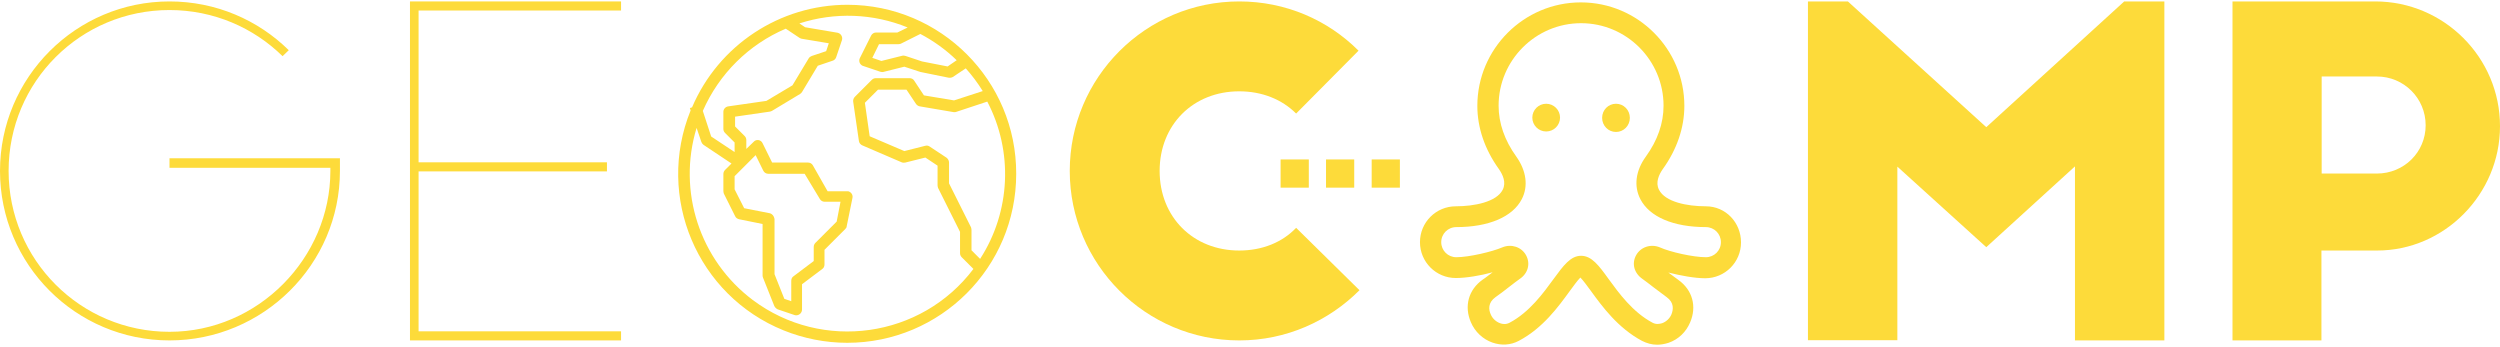 <?xml version="1.0" encoding="UTF-8" standalone="no"?>
<!-- Generator: Adobe Illustrator 19.0.0, SVG Export Plug-In . SVG Version: 6.00 Build 0)  -->

<svg
   xmlns:dc="http://purl.org/dc/elements/1.1/"
   xmlns:cc="http://creativecommons.org/ns#"
   xmlns:rdf="http://www.w3.org/1999/02/22-rdf-syntax-ns#"
   xmlns:svg="http://www.w3.org/2000/svg"
   xmlns="http://www.w3.org/2000/svg"
   xmlns:sodipodi="http://sodipodi.sourceforge.net/DTD/sodipodi-0.dtd"
   xmlns:inkscape="http://www.inkscape.org/namespaces/inkscape"
   version="1.1"
   id="Capa_1"
   x="0px"
   y="0px"
   viewBox="0 0 1045.8 145.3"
   style="enable-background:new 0 0 1045.8 145.3;"
   xml:space="preserve"
   sodipodi:docname="logo-geocamp-azul.svg"
   inkscape:version="0.92.3 (2405546, 2018-03-11)"><defs
   id="defs909" /><sodipodi:namedview
   pagecolor="#ffffff"
   bordercolor="#666666"
   borderopacity="1"
   objecttolerance="10"
   gridtolerance="10"
   guidetolerance="10"
   inkscape:pageopacity="0"
   inkscape:pageshadow="2"
   inkscape:window-width="1916"
   inkscape:window-height="1149"
   id="namedview907"
   showgrid="false"
   inkscape:zoom="1.408491"
   inkscape:cx="522.90002"
   inkscape:cy="72.650002"
   inkscape:window-x="0"
   inkscape:window-y="49"
   inkscape:window-maximized="0"
   inkscape:current-layer="Capa_1" />
<style
   type="text/css"
   id="style883">
	.st0{fill:#fddb3a;}
</style>
<g
   id="XMLID_125_">
	<path
   id="XMLID_155_"
   class="st0"
   d="M70.9,66.2h71.3v5.3c0,39.1-32.1,70.9-71.3,70.9S0,110.6,0,71.5C0,32.4,31.8,0.6,70.9,0.6   c19.5,0,37.1,7.8,49.9,20.4l-2.6,2.5C106.1,11.6,89.4,4.2,70.9,4.2C33.7,4.2,3.6,34.2,3.6,71.5c0,37.2,30.1,67.3,67.3,67.3   s67.3-31,67.3-67.3v-1.3H70.9V66.2z" />
	<path
   id="XMLID_153_"
   class="st0"
   d="M171.5,0.6h88.3v3.8h-84.7v63.5h78.8v3.8h-78.8v66.9h84.7v3.8h-88.3V0.6z" />
	<path
   id="XMLID_151_"
   class="st0"
   d="M542.2,47.5c-5.9-5.9-14.2-9.3-23.8-9.3c-19.3,0-33.3,14-33.3,33.3c0,19.3,14,33.3,33.3,33.3   c9.6,0,18-3.4,23.8-9.5l26.5,26.1c-12.9,12.9-30.6,21-50.3,21c-39.1,0-70.9-31.8-70.9-70.9c0-39.1,31.8-70.9,70.9-70.9   c19.5,0,37.1,7.8,49.9,20.6L542.2,47.5z" />
	<path
   id="XMLID_149_"
   class="st0"
   d="M830.9,53.2l57.7-52.6h16.8v141.8h-37.4V69.6l-37.1,33.8l-37.2-33.7v72.6h-37.4V0.6H773   L830.9,53.2z" />
	<path
   id="XMLID_146_"
   class="st0"
   d="M933.9,0.6h59.7c28.7,0,52.2,23.4,52.2,52.2c0,28.5-23.3,52-51.4,52h-23.3v37.6h-37.2V0.6z    M971.2,72.6h23.1c11.3,0,20.4-8.9,20.4-20.2c0-11.3-9.1-20.4-20.4-20.4h-23.1V72.6z" />
	<g
   id="XMLID_134_">
		<g
   id="XMLID_141_">
			<g
   id="XMLID_142_">
				<path
   id="XMLID_143_"
   class="st0"
   d="M713.6,86.3c-7.8,0-17-1.8-19.6-6.9c-1.6-3.1,0-6.4,1.6-8.7c5.9-8.2,9-17.3,9-26.4      c0-23.8-19.4-43.3-43.3-43.3c-23.8,0-43.3,19.4-43.3,43.3c0,9.1,3.1,18.2,9,26.4c1.6,2.3,3.2,5.6,1.6,8.7      c-2.6,5.1-11.9,6.9-19.6,6.9c-8.3,0-15,6.7-15,15s6.7,15,15,15c4.3,0,10.3-1,15.4-2.4c-1.4,1-2.8,2.2-4.2,3.1      c-5.9,4.2-7.8,11.1-4.9,17.8c1.7,4,5,7.1,9,8.5c3.7,1.3,7.6,1.1,11-0.7c10.1-5.3,16.6-14.3,21.4-20.9c1.4-1.9,3.2-4.4,4.4-5.6      c1.2,1.2,3,3.7,4.4,5.6c4.8,6.6,11.3,15.5,21.4,20.9c2,1,4.1,1.6,6.3,1.6c1.6,0,3.2-0.3,4.8-0.8c4.1-1.4,7.3-4.5,9-8.5      c2.9-6.7,1-13.6-4.9-17.8c-1.4-1-2.8-2.1-4.2-3.1c5.1,1.3,11.1,2.4,15.4,2.4c8.3,0,15-6.7,15-15S721.9,86.3,713.6,86.3z       M713.6,107.6c-5.3,0-15-2.2-19.2-4.1c-3.8-1.6-8.1-0.2-10,3.3c-1.9,3.5-0.8,7.5,2.7,9.9c1,0.7,2.7,2,4.5,3.4      c1.7,1.3,3.7,2.8,5.6,4.2c3.2,2.3,2.8,5.2,2,7.2c-0.7,1.7-2.2,3.1-3.9,3.7c-1,0.3-2.5,0.6-4-0.2c-8.3-4.4-14.1-12.4-18.4-18.3      c-4.1-5.7-7.1-9.7-11.5-9.7c-4.4,0-7.4,4.1-11.5,9.7c-4.3,5.9-10.1,13.9-18.4,18.3c-1.5,0.8-3,0.6-4,0.2c-1.7-0.6-3.2-2-3.9-3.7      c-0.9-2-1.2-4.9,2-7.2c1.9-1.3,3.8-2.8,5.6-4.2c1.8-1.4,3.5-2.7,4.5-3.4c3.5-2.3,4.6-6.4,2.7-9.9c-1.9-3.5-6.2-4.9-10-3.3      c-4.2,1.8-13.9,4.1-19.2,4.1c-3.5,0-6.3-2.8-6.3-6.3s2.8-6.3,6.3-6.3c13.6,0,23.6-4.3,27.4-11.7c2.8-5.4,1.9-11.9-2.3-17.8      c-4.9-6.8-7.4-14-7.4-21.3c0-19,15.5-34.5,34.5-34.5c19,0,34.5,15.5,34.5,34.5c0,7.4-2.5,14.5-7.4,21.3      c-4.3,5.9-5.1,12.4-2.3,17.8c3.8,7.4,13.8,11.7,27.4,11.7c3.5,0,6.3,2.8,6.3,6.3C719.9,104.8,717.1,107.6,713.6,107.6z" />
			</g>
		</g>
		<g
   id="XMLID_138_">
			<g
   id="XMLID_139_">
				<path
   id="XMLID_140_"
   class="st0"
   d="M646.8,43.4c-3.2,0-5.8,2.6-5.8,5.8c0,3.2,2.6,5.8,5.8,5.8c3.2,0,5.8-2.6,5.8-5.8      C652.6,46,650,43.4,646.8,43.4z" />
			</g>
		</g>
		<g
   id="XMLID_135_">
			<g
   id="XMLID_136_">
				<path
   id="XMLID_137_"
   class="st0"
   d="M676,43.4c-3.2,0-5.8,2.6-5.8,5.9s2.6,5.9,5.8,5.9c3.2,0,5.8-2.6,5.8-5.9      S679.2,43.4,676,43.4z" />
			</g>
		</g>
	</g>
	<g
   id="XMLID_126_">
		<path
   id="XMLID_127_"
   class="st0"
   d="M354.5,2c-28.3,0-53.9,16.9-65,42.9l-0.9,0.3l0.3,1c-14.7,36.2,2.8,77.4,38.9,92    c8.4,3.4,17.5,5.2,26.6,5.2c39,0,70.7-31.6,70.7-70.7C425.2,33.7,393.5,2,354.5,2z M410,108.3l-3.6-3.6v-8.5    c0-0.4-0.1-0.7-0.2-1.1l-9.2-18.4V68c0-0.8-0.4-1.5-1-2l-7.1-4.7c-0.6-0.4-1.2-0.5-1.9-0.3l-8.7,2.2l-14.5-6.2l-2-14l5.5-5.5h11.9    l4,6c0.4,0.5,0.9,0.9,1.6,1l14.1,2.4c0.4,0.1,0.8,0,1.1-0.1l13-4.3C423.9,63.3,422.8,88.5,410,108.3z M400.2,25.2l-3.8,2.6    l-10.7-2.1l-6.9-2.3c-0.4-0.1-0.9-0.2-1.3-0.1l-8.8,2.2l-3.8-1.3l2.8-5.7h8c0.4,0,0.7-0.1,1.1-0.2l8.2-4.1    C390.5,17.1,395.7,20.8,400.2,25.2z M328.7,12l5.7,3.8c0.3,0.2,0.6,0.3,0.9,0.4l11.4,1.9l-1.1,3.3l-6,2c-0.5,0.2-1,0.5-1.3,1    l-6.8,11.3l-10.9,6.5l-16,2.3c-1.2,0.2-2,1.2-2,2.3v7.1c0,0.6,0.2,1.2,0.7,1.7l4,4v4l-9.8-6.5L294,46.4    C300.8,30.9,313.2,18.6,328.7,12z M322,89.2l-10.7-2.1l-4-7.9v-5.5l8.8-8.8l3.2,6.5c0.4,0.8,1.2,1.3,2.1,1.3h15.2l6.4,10.6    c0.4,0.7,1.2,1.1,2,1.1h6.6l-1.6,8.3l-8.9,8.9c-0.4,0.4-0.7,1-0.7,1.7v5.9l-8.5,6.4c-0.6,0.4-0.9,1.1-0.9,1.9v8.5l-2.9-1    l-4.1-10.3V91.6C323.8,90.4,323.1,89.5,322,89.2z M314.9,125.5c-22.2-16.7-31.6-45.5-23.5-72l2,5.9c0.2,0.5,0.5,0.9,0.9,1.2    l11.7,7.8l-2.7,2.7c-0.4,0.4-0.7,1-0.7,1.7v7.1c0,0.4,0.1,0.7,0.2,1.1l4.7,9.4c0.3,0.7,0.9,1.1,1.6,1.3l9.9,2v21.6    c0,0.3,0.1,0.6,0.2,0.9l4.7,11.8c0.3,0.6,0.8,1.1,1.4,1.4l7.1,2.4c0.2,0.1,0.5,0.1,0.7,0.1c1.3,0,2.4-1.1,2.4-2.4v-10.6l8.5-6.4    c0.6-0.4,0.9-1.1,0.9-1.9v-6.1l8.7-8.7c0.3-0.3,0.6-0.7,0.6-1.2l2.4-11.8c0.3-1.3-0.6-2.5-1.8-2.8c-0.2,0-0.3,0-0.5,0h-8.1    L340,69.1c-0.4-0.7-1.2-1.1-2-1.1h-15l-4-8.1c-0.3-0.7-1-1.2-1.7-1.3c-0.7-0.1-1.5,0.1-2,0.7l-3.1,3v-3.7c0-0.6-0.2-1.2-0.7-1.7    l-4-4v-4.1l14.5-2.1c0.3,0,0.6-0.2,0.9-0.3l11.8-7.1c0.3-0.2,0.6-0.5,0.8-0.8l6.6-11l6.2-2.1c0.7-0.2,1.3-0.8,1.5-1.5l2.4-7.1    c0.4-1.2-0.3-2.6-1.5-3c-0.1,0-0.2-0.1-0.3-0.1l-13.6-2.3l-2.4-1.6c14.8-4.8,30.9-4.2,45.3,1.7l-4.3,2.1h-8.9    c-0.9,0-1.7,0.5-2.1,1.3l-4.7,9.4c-0.6,1.2-0.1,2.6,1.1,3.2c0.1,0,0.2,0.1,0.3,0.1l7.1,2.4c0.4,0.1,0.9,0.2,1.3,0.1l8.8-2.2    l6.4,2.1c0.1,0,0.2,0.1,0.3,0.1l11.8,2.4c0.6,0.1,1.3,0,1.8-0.3l5.4-3.6c2.6,2.9,5,6.1,7.1,9.5L399.1,42l-12.6-2.1l-4.1-6.2    c-0.4-0.7-1.2-1-1.9-1h-14.1c-0.6,0-1.2,0.2-1.7,0.7l-7.1,7.1c-0.5,0.5-0.8,1.3-0.7,2l2.4,16.5c0.1,0.8,0.7,1.5,1.4,1.8l16.5,7.1    c0.5,0.2,1,0.2,1.5,0.1l8.4-2.1l5.1,3.4v8.2c0,0.4,0.1,0.7,0.2,1.1l9.2,18.4v8.9c0,0.6,0.2,1.2,0.7,1.7l4.9,4.9    C385.4,141.4,344,147.3,314.9,125.5z" />
	</g>
	<rect
   id="XMLID_159_"
   x="554.7"
   y="66.7"
   class="st0"
   width="11.8"
   height="11.8" />
	<rect
   id="XMLID_158_"
   x="573.8"
   y="66.7"
   class="st0"
   width="11.8"
   height="11.8" />
	<rect
   id="XMLID_157_"
   x="535.7"
   y="66.7"
   class="st0"
   width="11.8"
   height="11.8" />
</g>
</svg>